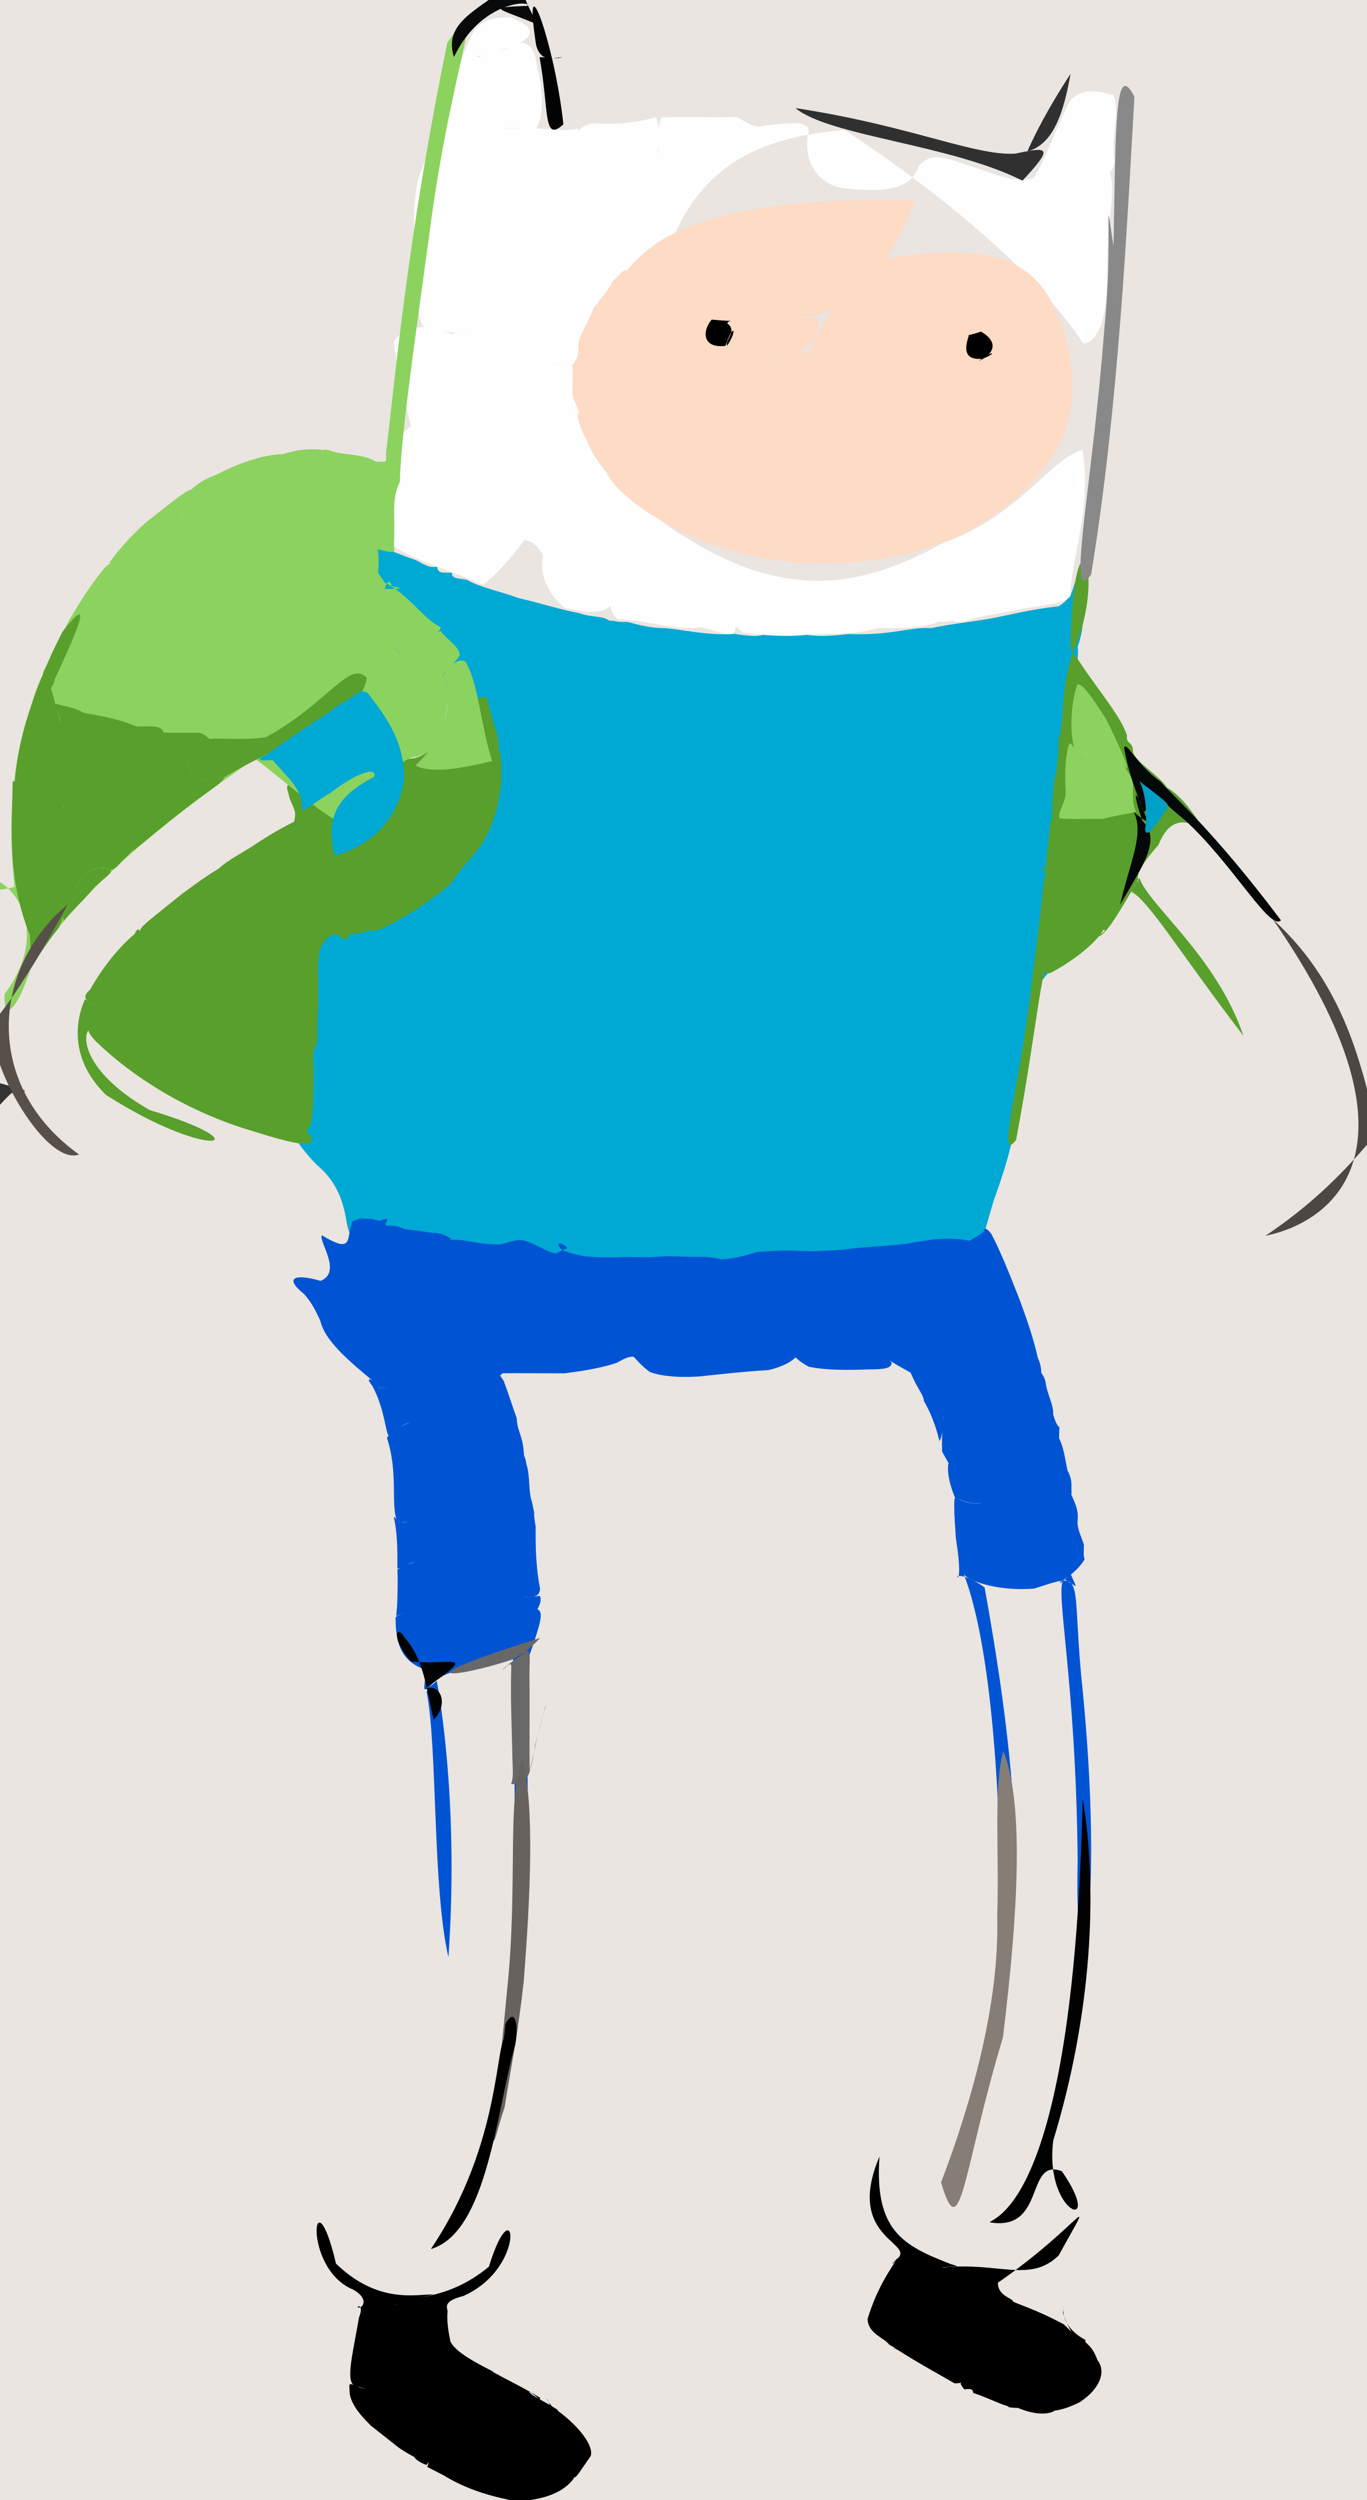 <?xml version="1.0" ?>
<svg xmlns="http://www.w3.org/2000/svg" version="1.1" width="222" height="406">
  <rect width="100%" height="100%" fill="#333333" stroke="none"/>
  <defs/>
  <g>
    <path d="M -7.556 -8.428 C 5.927 -10.978 19.049 -12.576 30.844 -12.207 C 40.062 -9.747 45.695 -5.594 47.268 -1.273 C 46.432 0.903 47.276 0.186 51.842 -2.92 C 60.137 -5.849 70.9 -7.112 82.778 -6.114 C 93.99 -5.191 103.512 -5.13 110.526 -6.139 C 115.042 -7.483 118.062 -8.263 120.991 -8.272 C 124.977 -8.049 130.197 -7.354 136.418 -6.386 C 143.513 -5.511 151.096 -5.017 159.027 -5.38 C 167.262 -6.637 175.802 -8.377 184.673 -9.838 C 193.705 -10.477 202.575 -9.929 210.918 -8.027 C 218.296 -4.676 224.28 0.091 228.601 5.994 C 231.338 12.781 232.491 20.15 232.489 27.828 C 232.157 35.576 231.873 43.276 231.733 50.82 C 231.701 58.169 231.733 65.378 231.773 72.369 C 231.774 79.198 231.779 86.005 231.798 92.775 C 231.738 99.656 231.616 106.699 231.672 113.879 C 232.059 121.228 232.365 128.734 232.309 136.388 C 231.708 144.082 230.629 151.686 229.343 159.189 C 228.259 166.586 228.008 173.733 228.926 180.618 C 230.486 187.35 231.846 193.848 232.643 200.173 C 232.653 206.527 232.186 212.942 231.717 219.365 C 231.594 225.936 231.683 232.734 231.784 239.64 C 231.793 246.582 231.773 253.685 231.767 260.873 C 231.769 268.031 231.77 275.179 231.77 282.308 C 231.77 289.35 231.77 296.289 231.77 303.132 C 231.767 309.898 231.764 316.622 231.775 323.376 C 231.803 330.193 231.781 337.207 231.699 344.462 C 231.65 352.015 231.76 359.92 232.085 368.165 C 232.486 376.589 232.503 385.019 231.573 393.137 C 229.346 400.483 225.845 406.791 221.153 411.753 C 215.407 414.922 208.837 416.423 201.639 416.713 C 193.88 416.406 185.842 415.957 177.687 415.675 C 169.591 415.653 161.655 415.722 154.022 415.754 C 146.74 415.761 139.823 415.808 133.29 415.888 C 127.027 415.939 120.933 415.916 115.004 415.808 C 109.091 415.482 103.159 414.754 97.06 413.495 C 90.702 411.63 83.934 410.705 76.591 411.171 C 68.675 412.602 60.225 414.29 51.438 415.631 C 42.483 416.355 33.538 416.725 24.885 416.977 C 16.834 416.822 9.657 415.611 3.61 412.66 C -1.031 407.567 -4.238 400.547 -6.103 392.259 C -6.997 383.439 -7.262 374.968 -7.388 367.683 C -7.705 361.566 -7.889 355.898 -7.682 349.928 C -7.036 343.089 -6.402 335.162 -6.278 326.25 C -6.823 316.634 -7.524 307.201 -7.801 298.727 C -7.243 292.001 -6.607 286.611 -6.805 281.227 C -8.209 274.809 -9.556 267.049 -9.108 258.255 C -7.386 249.155 -6.109 240.912 -5.736 234.593 C -5.546 230.758 -5.479 228.772 -5.548 227.135 C -6.523 223.429 -8.557 216.309 -10.237 206.387 C -9.078 194.781 -4.818 183.621 1.878 177.506 C 7.172 177.143 2.066 176.969 -6.374 173.874 C -10.245 165.44 -10.246 155.183 -7.749 143.773 C -4.657 132.662 -2.964 122.943 -3.368 115.532 C -5.218 109.995 -6.781 104.893 -7.458 99.159 C -7.166 91.975 -7.135 83.564 -8.117 74.366 C -9.314 65.106 -9.224 57.11 -7.34 51.57 C -4.864 49.278 -3.837 48.479 -4.379 46.923 C -5.873 42.679 -7.974 35.657 -10.481 26.437 C -13.251 15.837 -16.018 4.858 -7.556 -8.428" stroke-width="0.0" fill="rgb(234, 229, 225)" opacity="1.0" stroke="rgb(205, 158, 225)" stroke-opacity="0.268" stroke-linecap="round" stroke-linejoin="round"/>
    <path d="M 60.553 88.357 C 63.275 89.309 65.392 90.248 67.498 90.951 C 69.005 91.711 69.767 92.299 70.984 92.016 C 71.08 93.267 72.151 92.943 73.367 93.011 C 73.41 94.109 74.512 93.861 75.854 94.171 C 77.722 95.319 81.149 95.996 84.199 97.12 C 87.793 97.948 91.11 99.04 94.134 99.591 C 95.896 100.274 97.956 99.975 98.958 100.801 C 99.919 100.768 100.428 101.115 101.714 100.977 C 102.581 101.07 104.733 102.001 108.221 102.021 C 111.803 102.409 115.35 103.25 119.305 102.941 C 123.236 103.579 124.707 103.383 125.256 101.681 C 125.363 98.78 125.072 97.169 124.839 96.702 C 124.945 97.861 125.913 98.993 127.82 101.479 C 130.015 103.614 133.208 103.464 137.867 102.968 C 144.836 103.228 147.701 101.793 151.213 102.006 C 154.236 101.368 157.553 101.004 160.523 100.513 C 163.914 99.919 167.044 98.985 171.926 98.459 C 175.563 96.225 173.456 93.267 176.52 93.268 C 175.965 101.028 175.84 102.763 175.015 104.975 C 175.257 107.444 174.637 108.666 173.694 110.343 C 174.137 112.074 175.001 113.817 175.991 115.57 C 177.108 117.319 178.196 119.472 179.05 122.079 C 179.457 125.274 179.463 129.036 179.131 133.36 C 178.561 137.802 177.877 141.992 177.292 145.873 C 176.866 149.131 176.188 151.714 175.259 153.924 C 173.771 155.484 171.984 156.805 170.164 158.082 C 168.731 159.642 167.809 161.601 167.807 163.94 C 167.597 166.16 167.19 168.397 166.93 170.446 C 166.652 172.432 166.065 174.26 165.457 176.124 C 164.84 177.732 164.472 179.188 164.471 180.709 C 164.549 182.306 164.462 183.991 164.169 186.009 C 163.572 188.484 162.652 191.495 161.385 194.932 C 160.327 198.493 159.452 201.847 158.496 204.54 C 157.811 206.433 157.036 207.681 155.834 208.326 C 153.987 208.74 151.318 208.875 147.908 208.801 C 143.854 208.935 139.588 209.133 135.483 209.452 C 131.694 209.87 128.451 210.235 125.598 210.46 C 123.12 210.493 120.699 210.328 118.16 210.099 C 115.288 209.934 112.143 209.862 108.713 209.936 C 105.042 210.193 101.313 210.405 97.524 210.527 C 93.703 210.198 89.824 209.42 85.868 208.297 C 81.94 207.191 78.101 206.144 74.439 205.445 C 70.916 205.045 67.651 204.973 64.766 205.013 C 62.36 204.865 60.496 204.451 59.036 203.706 C 57.785 202.701 56.626 200.948 56.16 197.735 C 55.596 194.521 54.331 191.582 51.567 189.284 C 48.929 186.684 46.802 183.495 45.307 179.861 C 44.354 175.93 43.914 171.949 43.875 167.873 C 44.137 163.725 44.373 159.613 44.665 155.688 C 44.705 152.059 44.864 148.849 45.633 146.276 C 47.159 144.48 49.457 143.244 52.377 142.165 C 55.608 140.952 58.995 139.382 62.294 137.444 C 65.347 135.32 67.968 133.391 70.108 131.856 C 71.629 130.699 72.688 129.726 73.418 128.609 C 74.051 127.146 74.455 125.368 74.806 123.244 C 75.962 120.465 75.559 117.683 74.555 114.464 C 71.404 112.839 68.744 111.246 65.526 109.874 C 62.56 108.272 60.32 106.341 58.761 104.173 C 57.885 101.728 59.939 99.128 59.183 95.297 C 58.702 91.475 59.682 88.3 60.553 88.357" stroke-width="0.0" fill="rgb(0, 169, 211)" opacity="1.0" stroke="rgb(137, 48, 94)" stroke-opacity="0.716" stroke-linecap="round" stroke-linejoin="round"/>
    <path d="M 58.517 197.985 C 59.539 197.863 60.552 197.873 61.532 198.29 C 62.211 198.035 62.729 197.975 62.947 197.941 C 62.962 198.053 62.765 198.321 62.641 198.637 C 62.597 198.929 62.748 199.172 63.038 199.044 C 63.537 199.105 64.448 198.968 65.764 199.621 C 67.3 199.713 68.858 200.067 70.248 200.209 C 71.49 200.167 72.284 200.567 73.244 201.162 C 72.967 201.408 72.433 201.416 71.74 201.349 C 71.135 201.463 70.897 201.422 71.12 201.445 C 72.199 201.343 73.866 201.193 75.876 201.516 C 77.902 201.969 79.748 202.13 81.388 202.076 C 82.498 201.767 83.434 201.468 84.2 201.353 C 84.951 201.335 85.808 201.634 86.804 202.13 C 87.782 202.505 89.074 203.363 90.316 203.589 C 91.459 202.837 92.046 202.849 92.128 202.676 C 91.89 202.336 91.355 202.013 90.842 201.898 C 90.564 202.103 90.722 202.491 91.361 203.022 C 92.416 203.479 93.766 203.824 95.22 204.05 C 96.79 204.159 98.388 204.19 99.821 204.19 C 101.063 204.127 102.257 204.102 103.384 204.153 C 104.35 204.177 105.189 204.165 105.994 204.145 C 106.781 204.092 107.587 204.019 108.538 203.996 C 109.637 204.021 110.821 204.056 112.105 204.099 C 113.57 204.106 115.219 204.017 117.159 204.511 C 119.236 204.443 121.106 203.856 123.028 203.304 C 124.84 203.192 126.493 203.089 128.046 203.071 C 129.513 203.138 130.903 203.169 132.317 203.192 C 133.827 203.105 135.383 203.075 137.062 202.935 C 138.83 202.691 140.596 202.534 142.443 202.405 C 144.156 202.304 145.754 202.147 147.195 201.988 C 148.591 201.717 150.172 201.468 151.883 201.245 C 153.853 201.129 155.745 201.114 157.431 201.496 C 158.542 200.85 159.26 200.466 159.736 200.035 C 159.88 199.333 160.185 199.335 160.996 200.399 C 162.367 202.974 163.923 206.787 165.598 211.101 C 167.144 215.258 168.237 218.726 168.714 221.427 C 168.218 222.974 167.073 223.971 164.839 225.019 C 161.77 225.846 158.021 226.191 153.236 225.504 C 149.354 223.871 145.951 221.863 143.567 220.407 C 143.117 219.459 143.762 220.057 144.808 221.325 C 144.767 222.229 143.526 222.379 141.168 222.388 C 137.824 222.504 134.279 222.558 131.367 221.96 C 129.8 221.122 129.318 220.516 129.212 220.43 C 128.523 221.13 127.098 221.965 124.799 222.499 C 120.702 222.736 117.173 223.149 113.573 223.532 C 110.261 223.746 107.493 223.518 105.549 222.818 C 104.289 221.895 103.501 220.991 102.911 220.335 C 102.246 220.229 101.403 220.615 100.114 221.338 C 98.014 222.03 95.251 222.588 91.664 223.022 C 88.199 223.029 84.257 222.977 81.628 223.012 C 79.743 224.856 78.036 225.316 76.849 225.853 C 76.05 227.066 75.161 227.948 73.611 228.133 C 72.048 227.521 70.104 226.325 67.985 224.714 C 65.784 222.7 63.424 221.145 60.84 220.337 C 57.606 219.816 54.912 218.987 53.343 217.077 C 51.998 214.967 51.513 212.503 49.369 210.14 C 46.231 207.626 47.574 206.742 52.07 208.008 C 55.642 206.534 51.674 201.586 52.279 200.609 C 57.631 203.86 56.132 200.88 57.268 198.32 C 58.954 197.791 59.93 197.133 58.517 197.985" stroke-width="0.0" fill="rgb(0, 84, 211)" opacity="1.0" stroke="rgb(111, 148, 228)" stroke-opacity="0.949" stroke-linecap="round" stroke-linejoin="round"/>
    <path d="M 79.056 113.222 C 80.189 118.297 81.161 119.613 80.948 121.404 C 81.544 123.397 81.472 125.179 81.371 127.528 C 81.111 128.793 80.972 130.097 80.668 131.352 C 80.436 132.384 80 133.092 79.923 133.765 C 79.498 134.63 79.094 135.588 78.485 136.742 C 77.568 138.005 76.553 139.224 75.534 140.417 C 74.727 141.372 74.117 142.143 73.742 142.765 C 73.441 143.242 73.014 143.666 72.264 144.327 C 71.134 145.213 69.503 146.41 67.556 147.698 C 65.5 148.99 63.542 150.091 61.911 150.861 C 60.867 151.179 60.277 151.148 60.039 151.064 C 59.856 151.119 59.61 151.173 59.236 151.341 C 58.531 151.563 57.714 151.657 56.7 151.694 C 56.719 152.36 56.33 152.63 55.942 152.529 C 55.435 152.193 54.833 151.789 54.068 151.747 C 53.24 152.148 52.503 152.941 51.952 154.109 C 51.702 155.412 51.609 156.84 51.663 158.316 C 51.689 159.706 51.686 161.069 51.687 162.343 C 51.675 163.522 51.617 164.724 51.536 165.898 C 51.514 167.022 51.525 167.965 51.551 168.691 C 51.513 169.256 51.345 169.689 51.162 170.094 C 51.044 170.433 50.88 170.806 50.847 171.48 C 50.907 172.623 50.944 174.158 50.933 176.022 C 50.902 178.068 50.826 180.201 50.552 182.228 C 50.033 183.732 49.292 184.67 48.183 185.052 C 46.835 184.883 45.888 184.68 45.072 184.49 C 44.565 184.342 44.191 184.215 43.785 183.987 C 43.113 183.73 42.09 183.505 40.685 183.224 C 38.8 182.621 36.796 181.793 34.877 180.918 C 33.355 180.178 32.251 179.524 31.483 179.021 C 30.853 178.746 30.086 178.481 29.197 178.085 C 28.151 177.392 27.1 176.399 25.407 175.647 C 25.025 173.949 25.473 172.366 25.968 170.87 C 26.312 169.808 26.56 169.069 26.718 168.753 C 26.693 168.846 26.537 169.127 26.543 169.219 C 26.661 168.956 26.983 167.98 27.322 166.419 C 27.298 164.545 27.26 162.305 27.337 160.265 C 27.897 158.559 27.52 156.995 26.967 155.738 C 26.406 154.646 26.51 153.624 27.514 152.471 C 28.161 151.306 28.644 149.959 29.067 148.704 C 29.358 148.055 29.115 147.512 28.716 147.301 C 28.374 147.509 28.351 147.842 28.714 148.039 C 29.42 147.986 30.291 147.875 31.257 147.481 C 32.075 146.909 32.802 146.238 33.238 145.417 C 33.606 144.522 34.072 143.279 34.876 141.795 C 36.186 140.055 38.791 138.866 41.303 137.222 C 43.613 135.661 45.895 134.359 47.749 133.45 C 48.178 131.833 47.794 131.49 46.979 129.535 C 46.825 128.09 45.737 127.265 48.284 127.082 C 50.26 129.381 49.988 130.588 49.579 130.91 C 49.437 129.238 48.87 127.721 48.452 126.326 C 50.122 126.173 51.425 126.33 55.999 124.758 C 57.765 124.676 58.457 126.083 58.525 129.055 C 55.663 133.568 54.933 135.501 54.419 137.557 C 55.154 137.816 56.683 137.446 54.551 135.785 C 54.686 135.584 55.449 133.813 55.885 131.701 C 58.752 131.262 59.621 129.166 60.705 127.492 C 62.675 126.39 64.121 124.87 65.964 123.27 C 68.999 123.202 70.839 121.417 71.55 118.287 C 74.405 116.11 76.37 112.923 79.056 113.222" stroke-width="0.0" fill="rgb(89, 159, 43)" opacity="1.0" stroke="rgb(250, 125, 8)" stroke-opacity="0.958" stroke-linecap="round" stroke-linejoin="round"/>
    <path d="M 75.84 9.506 C 76.542 9.195 77.342 9.163 77.876 9.269 C 77.993 9.486 77.945 9.453 78.02 9.075 C 78.558 8.85 79.998 8.421 82.159 8.01 C 84.775 6.092 86.68 6.702 87.186 10.673 C 88.165 14.439 88.44 18.462 87.077 20.995 C 83.573 20.437 81.175 21.061 79.872 21.249 C 80.173 21.08 82.12 20.864 85.132 20.747 C 88.294 20.815 91.299 21.434 93.841 20.904 C 94.491 21.938 94.786 22.356 94.473 21.838 C 93.687 21.203 94.218 20.564 96.264 19.999 C 99.349 20.213 102.501 20.14 106.526 19.043 C 107.23 20.571 107.072 22.765 106.849 24.492 C 107.056 25.882 106.833 26.389 106.812 25.701 C 107.173 23.688 106.586 20.876 107.429 19.068 C 111.466 18.918 115.456 19.108 119.656 18.999 C 121.827 20.24 122.929 20.908 124.203 20.374 C 127.336 20.19 130.928 19.282 131.37 21.205 C 130.133 26.086 132.904 30.136 137.226 30.598 C 144.393 31.382 147.933 30.543 149.255 26.941 C 151.519 24.223 154.454 26.112 158.21 27.163 C 162.052 28.463 164.859 29.754 167.835 28.953 C 169.762 26.042 171.039 21.919 173.041 17.888 C 174.27 14.273 177.72 14.384 180.874 15.518 C 181.955 18.329 180.349 22.068 181.002 26.197 C 180.798 28.292 179.442 28.113 180.159 27.797 C 181.295 30.817 179.834 35.589 179.827 42.345 C 180.003 49.511 179.099 55.394 175.943 55.786 C 169.38 45.9 156.089 33.604 137.202 21.128 C 110.974 23.108 103.534 38.399 103.957 81.978 C 125.275 99.059 139.466 95.653 153.213 88.165 C 165.522 83.748 170.435 74.668 175.773 73.042 C 177.211 81.512 174.678 88.269 173.846 95.691 C 174.768 98.074 169.925 98.098 166.277 98.864 C 162.623 99.623 159.372 99.934 156.91 100.827 C 154.885 101.28 154.445 100.767 154.683 100.184 C 154.992 100.776 154.447 101.105 152.451 100.962 C 149.902 102.053 146.398 102.035 142.61 101.981 C 139.017 103.118 135.375 102.877 131.715 103.015 C 127.869 103.517 124.028 103.191 120.646 102.721 C 118.913 101.428 119.089 100.783 119.483 101.573 C 119.482 104.07 117.401 102.725 113.908 101.854 C 109.132 102.531 105.27 100.638 100.299 100.594 C 98.747 99.143 98.963 97.597 99.767 96.585 C 99.361 97.987 99.489 100.561 91.697 98.717 C 89.286 96.927 87.375 93.063 88.226 90.221 C 87.48 88.771 86.218 87.683 85.122 87.736 C 83.469 90.041 80.82 93.202 78.378 94.968 C 71.325 91.76 64.698 90.513 61.621 86.549 C 61.881 79.949 63.082 74.512 65.359 70.436 C 67.176 68.609 67.953 68.457 66.71 69.151 C 65.955 65.313 64.515 61.011 63.959 55.431 C 66.028 52.566 69.502 52.666 73.256 54.236 C 75.331 53.794 76.159 53.97 75.841 53.863 C 74.407 54.205 72.297 53.978 69.563 53.291 C 67.756 53.458 67.901 49.179 67.66 44.477 C 67.218 39.414 66.885 34.39 67.796 29.586 C 68.682 25.955 70.889 22.871 72.567 18.78 C 73.289 14.728 74.566 10.105 76.234 6.502 C 77.48 3.499 79.333 2.791 82.895 2.799 C 86.233 4.138 90.189 6.54 75.84 9.506" stroke-width="0.0" fill="rgb(254, 254, 254)" opacity="1" stroke="rgb(129, 122, 9)" stroke-opacity="0.373" stroke-linecap="round" stroke-linejoin="round"/>
    <path d="M 57.19 208.164 C 63.814 209.717 69.789 210.947 74.643 211.953 C 78.148 212.711 80.335 213.29 81.319 213.942 C 81.351 214.852 80.674 215.983 79.559 217.318 C 78.306 218.717 77.114 220.009 76.087 221.124 C 75.373 221.889 74.865 222.158 74.589 221.765 C 74.478 220.943 74.548 220.111 74.9 219.412 C 75.61 219.121 76.716 219.289 78.148 220.009 C 79.794 221.233 80.819 222.761 81.797 224.24 C 82.508 226.149 83.176 228.233 83.909 230.306 C 83.974 231.688 84.338 232.432 84.642 233.462 C 85.038 234.725 85.075 236.085 85.124 236.513 C 85.027 236.305 85.312 236.526 85.499 237.821 C 86.143 239.773 85.766 242.227 86.407 243.952 C 86.715 245.571 86.823 246.013 86.849 245.851 C 86.68 245.183 86.625 245.729 86.994 247.942 C 86.958 251.145 87.022 254.51 87.71 258.048 C 87.535 259.542 86.411 259.362 85.031 259.331 C 84.891 259.347 85.988 259.459 87.641 259.161 C 88.016 259.636 87.659 260.785 87.262 261.315 C 88.354 261.846 87.848 263.441 85.663 269.756 C 85.247 296.695 87.226 318.072 83.428 311.457 C 83.944 279.833 82.895 267.621 83.538 267.445 C 83.074 269.209 83.338 269.407 84.8 269.18 C 85.545 269.355 84.432 268.955 81.836 269.591 C 77.655 271.918 72.14 269.862 69.281 274.721 C 71.073 283.706 70.193 306.462 72.825 317.843 C 74.69 291.192 70.803 272.315 70.923 272.961 C 66.963 276.742 70.481 271.691 68.137 270.77 C 64.474 269.105 64.247 265.436 64.248 262.617 C 65.215 261.901 66.02 261.829 66.218 261.809 C 65.712 261.852 65.097 262.061 64.597 262.34 C 64.211 262.659 64.392 262.216 64.489 260.823 C 64.582 258.699 64.613 256.5 64.537 254.921 C 65.418 254.207 66.91 253.85 67.343 253.656 C 66.519 253.796 65.41 254.519 64.533 254.759 C 64.542 252.769 64.624 249.367 63.975 246.473 C 64.133 245.949 64.231 247.316 65.586 247.241 C 68.228 247.035 69.481 246.57 69.692 246.088 C 69.788 246.3 68.412 247.27 64.586 247.213 C 63.341 244.869 64.766 239.247 62.834 233.506 C 64.013 231.979 65.755 231.422 67.208 230.631 C 67.694 230.657 65.707 230.885 63.077 233.155 C 62.543 232.087 62.401 228.691 60.46 225.044 C 59.215 223.507 60.208 223.696 61.796 225.387 C 62.753 225.546 63.029 225.419 62.614 225.46 C 61.81 225.417 60.948 225.246 60.699 225.142 C 61.599 225.31 62.357 225.813 61.127 224.742 C 55.393 219.887 45.928 212.857 57.19 208.164" stroke-width="0.0" fill="rgb(0, 84, 211)" opacity="1.0" stroke="rgb(58, 14, 102)" stroke-opacity="0.187" stroke-linecap="round" stroke-linejoin="round"/>
    <path d="M 54.561 367.603 C 61.501 374.318 67.764 372.508 70.402 372.625 C 67.054 373.503 64.543 373.591 64.133 374.468 C 65.398 372.583 72.014 374.255 79.404 368.094 C 83.571 354.43 85.853 368.167 75.241 372.867 C 71.47 373.817 72.862 374.989 72.674 375.464 C 72.551 377.393 72.874 378.787 73.143 380.261 C 74.094 382.147 77.623 383.866 80.755 385.492 C 81.625 386.297 80.978 385.408 79.86 385.083 C 81.267 385.953 84.743 387.564 87.688 389.379 C 87.84 390.133 87.104 388.995 85.96 388.411 C 86.095 388.987 88.234 389.831 90.394 391.243 C 90.971 391.558 90.371 391.512 89.367 390.778 C 88.892 389.163 88.314 389.084 89.672 390.848 C 94.208 393.935 96.508 397.386 95.915 398.876 C 94.295 401.177 93.602 402.389 93.298 402.29 C 92.187 404.068 89.684 405.621 85.528 406.065 C 84.057 409.795 84.403 413.38 85.713 415.054 C 86.929 413.704 87.072 410.267 85.69 406.508 C 81.438 405.841 76.481 404.736 72.076 402.003 C 69.529 400.693 69.076 400.508 69.435 400.543 C 69.643 400.107 69.627 398.936 69.204 398.524 C 69.229 398.493 69.984 399.585 69.265 400.296 C 67.657 399.791 66.928 398.682 67.441 399.216 C 67.62 399.04 65.861 398.437 64.132 397.002 C 63.318 396.342 62.241 395.528 60.205 393.897 C 58.044 391.773 56.701 389.896 56.767 388.087 C 56.583 386.512 57.002 387.339 59.039 387.898 C 60.638 388.191 60.433 388.346 58.088 387.556 C 55.852 387.526 57.196 382.78 58.311 376.326 C 59.125 374.285 57.982 374.387 58.124 374.711 C 58.746 375.024 60.195 373.422 57.338 371.816 C 48.922 368.381 50.894 351.923 54.561 367.603" stroke-width="0.0" fill="rgb(0, 0, 0)" opacity="1" stroke="rgb(252, 162, 133)" stroke-opacity="0.444" stroke-linecap="round" stroke-linejoin="round"/>
    <path d="M 51.338 72.974 C 52.898 72.997 53.915 73.43 54.374 73.642 C 54.24 73.635 53.596 73.45 52.773 73.27 C 52.509 72.858 52.873 72.963 54.192 73.361 C 56.385 73.962 59.237 73.743 61.041 74.978 C 62.452 74.874 62.869 75.483 62.688 73.669 C 64.079 62.218 66.144 38.583 72.644 6.937 C 80.048 -3.85 73.35 9.678 69.728 38.02 C 66.844 58.932 65.049 71.909 64.946 78.219 C 63.495 81.199 64.204 84.141 63.993 86.834 C 64.046 87.767 63.97 87.89 64.013 87.694 C 64.053 87.43 63.983 86.993 64.072 86.631 C 64.161 86.593 63.883 87.596 64.02 89.318 C 64.222 89.832 63.141 89.682 61.345 89.21 C 61.536 90.333 61.548 92.11 61.331 93.693 C 61.899 95.23 61.138 95.681 60.532 93.749 C 60.111 91.516 60.708 91.806 62.477 94.615 C 66.583 96.705 68.662 100.475 71.585 101.857 C 71.398 102.743 70.318 102.947 69.129 103.273 C 69.32 103.373 70.346 102.73 71.533 102.485 C 72.829 104.08 74.594 105 74.663 106.426 C 73.399 108.312 71.947 109.402 71.929 109.681 C 72.948 108.564 73.986 106.757 75.585 107.415 C 77.7 110.961 78.02 117.57 79.92 123.601 C 75.188 124.704 70.319 125.713 67.452 124.333 C 71.7 120.369 73.267 115.654 72.531 111.115 C 71.799 109.4 71.872 109.135 71.961 109.541 C 72.039 109.859 71.834 109.609 71.392 109.076 C 70.698 108.499 69.823 108.206 68.75 108.028 C 67.738 107.715 66.644 107.186 65.407 106.412 C 64.083 105.316 62.515 104.081 62.235 102.136 C 61.756 99.907 61.985 97.528 62.483 95.653 C 63.507 95.582 64.46 95.68 64.892 95.61 C 64.749 95.319 64.246 95.354 63.623 95.191 C 63.383 94.278 63.121 94.257 62.626 95.125 C 61.97 97.421 61.558 100.478 62.604 103.403 C 64.187 106.043 66.65 107.43 69.277 108.144 C 71.67 108.51 72.664 110.04 72.769 113.387 C 72.263 117.54 71.32 122.623 67.173 122.936 C 62.339 124.528 59.466 129.978 56.445 133.81 C 53.62 133.34 50.055 129.969 46.505 127.258 C 49.688 127.311 53.706 127.949 56.494 126.088 C 57.388 123.929 56.649 122.301 56.073 122.298 C 58.452 124.914 59.313 129.673 58.385 134.844 C 54.813 134.485 48.948 129.004 41.39 123.172 C 32.569 129.379 18.795 139.091 8.832 151.464 C 4.32 158.094 4.458 158.222 4.966 157.319 C 3.287 162.698 0.598 166.886 0.732 161.443 C 7.751 152.194 3.405 143.813 -1.966 142.4 C -4.444 144.264 -2.327 145.229 2.368 144.036 C 1.297 134.231 1.775 123.694 5.056 114.643 C 6.374 109.958 7.321 109.177 7.041 109.442 C 6.683 109.358 7.329 108.743 8.38 106.15 C 10.638 101.506 13.755 96.097 17.066 92.126 C 18.267 91.123 18.21 91.565 17.748 91.391 C 18.733 90.023 20.769 87.398 23.933 84.65 C 27.426 81.982 29.869 79.785 31.138 79.474 C 29.943 80.552 29.446 82.595 29.714 83.805 C 29.388 81.241 30.503 78.769 35.234 77.051 C 39.631 74.752 43.418 73.794 46.004 73.736 C 47.621 73.254 48.588 72.948 51.338 72.974" stroke-width="0.0" fill="rgb(140, 210, 94)" opacity="1.0" stroke="rgb(14, 0, 220)" stroke-opacity="0.167" stroke-linecap="round" stroke-linejoin="round"/>
    <path d="M 144.954 213.463 C 148.781 213.898 152.214 214.39 155.033 214.835 C 157.062 215.157 158.392 215.427 159.023 215.652 C 159.003 215.78 158.587 215.676 157.926 215.261 C 157.435 214.598 157.368 213.864 157.946 213.334 C 159.394 213.365 161.681 214.114 164.552 215.652 C 167.263 217.898 169.135 220.561 169.094 222.916 C 169.442 223.478 169.533 223.545 169.78 224.298 C 169.973 226.3 171.118 228.027 171.041 229.733 C 171.465 231.215 171.97 231.878 172.003 231.705 C 172.075 231.369 172.03 231.712 171.992 233.573 C 172.718 234.924 172.958 236.911 173.353 238.76 C 174.073 240.123 174.017 241.007 173.999 241.759 C 173.995 242.387 174.057 242.434 173.979 242.711 C 174.42 243.782 175.235 245.191 174.998 246.932 C 174.895 248.256 175.581 249.411 176.03 250.897 C 175.953 252.566 176.028 253.343 176.18 253.059 C 176.02 253.73 174.345 255.696 172.252 256.828 C 171.768 257.575 172.766 256.62 173.904 255.67 C 174.93 258.166 175.28 257.913 172.809 256.418 C 171.167 257.834 174.76 272.303 175.012 302.293 C 174.411 328.668 179.819 312.302 175.542 271.68 C 174.104 255.477 176.216 255.303 167.982 257.976 C 161.653 258.515 156.56 256.471 156.421 255.414 C 160.319 265.077 162.838 287.186 162.518 319.181 C 167.807 304.95 162.78 273.782 159.899 257.792 C 156.4 255.294 154.986 255.978 155.613 256.161 C 155.902 255.395 155.806 253.556 155.223 249.707 C 154.924 245.388 154.809 242.621 155.293 243.278 C 157.669 244.448 159.122 244.233 159.228 244.054 C 158.473 244.354 157.078 244.09 155.075 243.177 C 153.847 240.139 153.837 238.257 154.052 237.625 C 154.441 238.323 154.089 237.701 153.001 235.742 C 152.865 232.637 153.274 230.463 153.221 229.89 C 153.138 231.129 153.156 233.133 152.558 234.019 C 152.298 232.973 151.685 230.356 150.053 227.539 C 149.909 225.715 147.745 225.289 144.954 213.463" stroke-width="0.0" fill="rgb(0, 84, 211)" opacity="1.0" stroke="rgb(94, 58, 49)" stroke-opacity="0.877" stroke-linecap="round" stroke-linejoin="round"/>
    <path d="M 142.831 350.213 C 141.959 362.282 146.746 364.7 154.277 367.631 C 156.098 368.236 155.531 367.996 154.744 368.077 C 154.225 368.163 152.641 368.154 153.219 368.23 C 162.159 367.305 167.329 370.807 171.935 366.264 C 178.453 354.417 175.582 361.375 162.062 370.703 C 162.011 372.856 164.48 373.251 164.498 373.721 C 164.594 373.982 168.151 374.964 172.767 377.471 C 174.855 379.449 173.846 379.072 172.627 375.644 C 172.687 374.089 172.688 374.176 172.653 375.191 C 172.835 377.948 175.199 379.442 176.326 380.032 C 175.844 380.491 177.258 380.497 178.227 383.291 C 179.674 385.107 178.664 387.93 175.378 390.09 C 172.209 391.699 170.818 391.405 171.22 391.535 C 170.306 392.091 168.115 392.238 165.34 391.044 C 163.212 390.981 163.515 390.721 164.145 390.852 C 163.004 390.744 160.299 389.315 158.074 388.615 C 157.951 388.004 157.745 387.874 156.619 388.033 C 155.881 387.185 155.864 386.854 156.421 386.763 C 156.01 386.954 155.889 387.043 155.03 387.051 C 152.865 385.785 148.976 383.687 145.751 381.587 C 145.13 381.43 145.137 381.362 145.263 381.354 C 145.885 381.792 145.676 381.414 144.429 380.787 C 143.571 379.591 141.019 379.049 140.89 376.61 C 142.563 371.085 144.976 368.1 145.406 367.2 C 145.709 366.776 145.504 367.038 145.057 367.573 C 144.774 367.826 145.046 367.304 145.965 366.584 C 147.975 364.115 137.357 363.047 142.831 350.213" stroke-width="0.0" fill="rgb(0, 0, 0)" opacity="1" stroke="rgb(238, 160, 3)" stroke-opacity="0.551" stroke-linecap="round" stroke-linejoin="round"/>
    <path d="M 29.587 145.14 C 35.603 140.677 39.013 138.576 40.896 140.001 C 41.232 144.391 40.3 148.937 38.836 153.218 C 37.479 156.476 36.489 158.505 36.015 159.577 C 36.101 159.869 36.463 159.689 36.909 159.614 C 37.249 160.037 37.109 160.903 36.284 162.592 C 35.328 165.34 35.571 168.832 37.691 172.525 C 41.66 176.975 46.741 181.016 50.343 184.316 C 51.672 186.582 48.446 186.034 40.853 183.634 C 30.61 180.582 21.71 175.064 15.581 169.127 C 13.682 167.098 14.584 167.182 14.696 167.077 C 13.299 167.546 12.928 173.74 24.296 180.268 C 43.188 185.918 34.267 188.735 17.208 177.812 C 10.505 171.253 12.848 164.3 13.809 162.278 C 15.413 163.211 15.899 163.348 15.034 162.935 C 13.84 162.52 13.314 161.827 14.613 160.752 C 16.224 157.834 18.905 154.14 21.878 151.668 C 22.486 150.153 23.02 151.147 23.147 153.355 C 23.22 154.363 23.214 153.543 22.934 151.677 C 22.48 150.729 22.31 150.986 29.587 145.14" stroke-width="0.0" fill="rgb(89, 159, 43)" opacity="1.0" stroke="rgb(198, 254, 241)" stroke-opacity="0.18" stroke-linecap="round" stroke-linejoin="round"/>
    <path d="M 173.833 105.197 C 177.832 111.637 181.901 115.937 183.043 119.49 C 182.753 120.847 184.04 120.347 184 122.073 C 184.312 123.704 187.971 125.678 189.525 127.871 C 188.277 127.199 186.313 126.782 185.175 127.409 C 187.251 126.573 190.455 127.015 194.499 133.175 C 195.411 135.865 190.87 130.286 188.15 137.189 C 184.19 141.694 184.255 143.028 185.639 143.877 C 184.951 142.619 184.715 142.808 183.736 144.831 C 186.488 146.173 191.65 154.78 201.945 168.238 C 197.521 155.161 186.223 146.709 185.04 142.51 C 181.891 147.99 179.476 152.061 178.389 152.044 C 178.885 151.529 179.834 151.17 179.233 150.974 C 178.088 152.909 175.019 155.619 170.718 157.955 C 168.94 158.592 169.693 157.069 170.611 154.601 C 171.48 153.354 171.829 153.067 171.288 153.672 C 168.934 156.028 168.726 165.417 165.009 185.125 C 161.637 189.452 165.712 175.936 167.546 159.603 C 168.999 148.7 169.513 142.907 169.815 140.652 C 169.607 140.282 169.448 140.786 169.426 141.582 C 169.904 142.399 170.173 142.977 170.181 143.13 C 169.824 142.752 169.86 141.325 170.005 138.683 C 170.494 135.396 170.413 132.444 171.467 131.188 C 173.651 130.184 175.135 129.802 175.081 129.99 C 173.506 130.019 171.723 130.743 170.635 132.145 C 171.003 133.428 171.236 134.238 171.057 133.787 C 170.686 132.106 170.981 129.97 171.066 128.138 C 171.138 126.995 171.209 126.302 171.503 125.715 C 171.565 124.698 171.926 122.902 171.894 120.09 C 173.007 116.966 172.04 111.452 174.52 105.215 C 179.746 93.053 174.33 80.7 173.833 105.197" stroke-width="0.0" fill="rgb(89, 159, 44)" opacity="1.0" stroke="rgb(18, 171, 149)" stroke-opacity="0.729" stroke-linecap="round" stroke-linejoin="round"/>
    <path d="M 9.967 118.119 C 9.51 114.723 7.672 112.592 8.046 111.299 C 9.405 110.159 9.058 110.188 8.285 111.833 C 9.024 114.244 8.805 115.121 9.118 114.208 C 9.442 114.615 11.928 114.689 13.492 115.733 C 16.017 116.198 19.278 116.718 22.123 117.965 C 24.515 118.035 26.086 117.64 26.601 118.961 C 28.23 119.043 29.298 118.965 30.159 118.999 C 30.868 118.987 31.47 119.015 32.125 118.978 C 32.7 118.962 33.245 119.319 34.04 120.007 C 35.702 119.772 39.072 120.292 43.188 119.72 C 53.223 114.243 56.816 107.03 59.569 110.103 C 58.535 116.761 45.977 120.408 36.276 126.318 C 31.752 127.565 30.406 125.849 30.495 124.043 C 30.375 123.449 30.393 123.988 30.699 125.402 C 31.84 127.13 33.744 126.91 36.452 126.319 C 35.93 127.273 33.35 128.774 30.049 131.38 C 26.456 134.109 23.734 136.561 22.096 137.747 C 21.662 138.339 21.758 138.219 21.824 137.925 C 21.338 138.258 20.718 139.009 19.929 139.706 C 18.753 141.031 18.38 141.716 16.678 140.857 C 14.747 141.001 13.555 142.17 12.732 143.498 C 11.852 144.961 11.053 146.916 10.267 148.92 C 10.395 149.821 10.377 150.032 10.326 149.636 C 11.013 148.541 13.014 146.859 15.461 143.968 C 18.211 141.475 19.112 141.367 16.279 140.877 C 12.96 141.321 11.698 145.426 9.61 150.597 C 5.065 156.222 5.142 158.621 4.838 151.807 C 0.987 142.324 2.007 133.257 2.058 126.881 C 6.73 127.319 10.009 129.174 10.395 131.476 C 10.111 132.501 10.196 132.758 10.387 131.176 C 9.638 129.515 8.237 128.496 6.733 128.002 C 5.393 127.298 3.681 127.108 2.427 126.959 C 2.837 121.153 4.808 113.204 10.105 102.676 C 15.783 95.307 12.129 103.352 8.263 111.676 C 10.882 121.156 12.322 126.786 12.636 128.832 C 12.527 128.205 12.119 126.265 11.481 123.713 C 10.863 121.089 10.073 118.646 9.967 118.119" stroke-width="0.0" fill="rgb(89, 159, 43)" opacity="1.0" stroke="rgb(113, 44, 30)" stroke-opacity="0.319" stroke-linecap="round" stroke-linejoin="round"/>
    <path d="M 55.447 114.077 C 57.291 113.109 58.206 111.764 59.704 112.528 C 62.156 115.746 65.758 120.09 65.629 126.656 C 64.47 134.091 59.015 137.757 54.349 138.951 C 52.768 132.551 54.876 129.244 60.751 126.148 C 61.32 124.438 57.909 125.465 53.842 128.64 C 50.251 130.78 49.115 132.24 49.001 131.143 C 49.167 128.215 46.736 126.281 44.252 123.417 C 42.185 123.618 41.298 123.43 43.173 122.63 C 45.437 120.982 47.928 119.351 49.753 118.038 C 50.786 117.655 50.869 117.447 50.594 117.398 C 50.875 117.213 52.404 116.607 54.61 114.73 C 58.275 112.652 62.409 110.002 55.447 114.077" stroke-width="0.0" fill="rgb(0, 169, 211)" opacity="1" stroke="rgb(8, 213, 135)" stroke-opacity="0.639" stroke-linecap="round" stroke-linejoin="round"/>
    <path d="M 148.524 32.532 C 143.31 46.618 136.064 51.852 128.248 51.818 C 120.094 52.208 114.263 52.194 111.004 51.285 C 110.511 51.433 112.905 51.698 118.269 52.126 C 123.274 51.975 128.447 51.719 132.858 51.694 C 133.382 55.197 130.426 57.46 125.649 58.675 C 121.62 60.234 119.036 61.188 118.422 61.423 C 119.598 60.96 122.24 59.858 125.893 58.728 C 129.226 56.905 131.851 56.664 130.973 58.185 C 130.331 61.78 130.272 64.524 130.681 64.355 C 129.441 59.605 132.059 51.595 143.447 41.98 C 162.155 39.106 169.672 42.209 172.914 54.805 C 177.252 68.164 170.637 78.929 156.21 86.858 C 141.558 93.24 125.379 92.718 112.691 87.282 C 103.212 83.022 99.542 78.751 98.472 76.882 C 98.705 76.836 98.95 77.395 99.065 77.39 C 98.257 76.331 96.551 74.677 95.37 71.698 C 93.905 69.057 93.598 66.897 93.526 65.963 C 93.495 66.215 93.452 66.973 93.97 67.445 C 94.161 66.497 93.241 65.371 92.952 64.033 C 92.966 61.937 93.054 60.358 92.95 59.414 C 91.544 59.127 90.25 59.048 89.344 59.146 C 89.103 59.196 89.4 59.078 90.12 59.143 C 91.073 59.096 92.109 59.237 92.835 59.435 C 93.295 58.918 94.06 58.056 93.901 56.359 C 93.851 54.673 95.366 52.799 96.413 50.008 C 97.748 48.33 98.983 46.844 99.547 45.589 C 100.656 44.761 101.074 43.623 101.797 43.898 C 100.961 44.951 100.092 45.826 100.112 45.684 C 103.913 42.676 106.556 31.543 148.524 32.532" stroke-width="0.0" fill="rgb(254, 219, 197)" opacity="1.0" stroke="rgb(53, 217, 64)" stroke-opacity="0.892" stroke-linecap="round" stroke-linejoin="round"/>
    <path d="M 180.531 121.12 C 179.472 119.488 178.954 117.859 178.929 116.426 C 178.923 115.51 179.04 115.061 179.008 115.391 C 178.747 116.518 178.989 117.944 179.79 119.837 C 180.998 122.028 182.511 124.088 183.89 126.599 C 184.214 128.149 183.651 130.192 184.514 131.838 C 183.18 132.19 181.455 132.356 179.08 132.989 C 176.284 132.96 173.776 133.076 172.082 132.9 C 171.698 131.673 173.252 130.401 173.051 128.186 C 172.919 125.079 173.013 122.498 173.689 120.733 C 174.093 120.54 174.548 122.211 176.241 123.796 C 177.936 125.551 179.133 126.764 179.443 127.167 C 178.871 126.504 177.076 124.754 174.53 121.926 C 173.652 118.658 173.911 114.19 174.949 111.183 C 175.57 110.785 177.176 112.896 179.613 116.762 C 182.476 122.426 185.147 128.898 180.531 121.12" stroke-width="0.0" fill="rgb(141, 210, 95)" opacity="1.0" stroke="rgb(169, 104, 123)" stroke-opacity="0.561" stroke-linecap="round" stroke-linejoin="round"/>
    <path d="M 158.964 58.659 C 161.486 56.654 161.958 57.36 159.549 58.27 C 156.484 58.502 156.631 56.609 157.353 54.451 C 156.744 54.429 157.133 54.593 159.307 53.856 C 161.247 54.931 162.483 56.853 158.964 58.659" stroke-width="0.0" fill="rgb(1, 0, 0)" opacity="1" stroke="rgb(218, 186, 179)" stroke-opacity="0.358" stroke-linecap="round" stroke-linejoin="round"/>
    <path d="M 115.582 51.904 C 114.06 53.63 113.944 56.63 117.819 56.164 C 119.044 52.415 119.883 53.411 118.094 56.142 C 117.632 55.263 119.843 53.785 118.108 52.518 C 118.309 51.753 120.476 52.375 115.582 51.904" stroke-width="0.0" fill="rgb(0, 0, 0)" opacity="1" stroke="rgb(27, 20, 199)" stroke-opacity="0.107" stroke-linecap="round" stroke-linejoin="round"/>
    <path d="M 86.476 -5.828 C 83.073 -3.065 85.45 0.092 87.252 3.968 C 81.185 1.37 78.427 1.217 85.77 0.945 C 86.204 0.043 78.11 0.126 73.717 9.263 C 71.642 2.541 79.758 1.256 86.476 -5.828" stroke-width="0.0" fill="rgb(10, 10, 10)" opacity="1" stroke="rgb(56, 40, 134)" stroke-opacity="0.85" stroke-linecap="round" stroke-linejoin="round"/>
    <path d="M 87.074 7.364 C 87.805 9.907 89.295 9.56 91.337 9.272 C 90.256 9.702 88.805 9.258 87.622 9.277 C 89.202 17.954 88.154 23.25 91.489 20.193 C 90.126 7.174 84.738 -7.632 87.074 7.364" stroke-width="0.0" fill="rgb(3, 3, 3)" opacity="1" stroke="rgb(97, 118, 229)" stroke-opacity="0.508" stroke-linecap="round" stroke-linejoin="round"/>
    <path d="M 186.163 133.369 C 184.042 132.081 183.321 130.884 184.111 131.831 C 185.889 135.433 183.489 139.995 181.904 146.902 C 185.808 140.24 188.578 136.335 185.54 133.317 C 183.992 128.906 184.334 128.164 185.256 130.449 C 186.112 133.492 186.497 130.832 185.575 128.181 C 185.963 126.742 187.576 129.273 192.426 133.182 C 200.199 140.286 206.271 151.31 208.024 149.455 C 196.915 134.674 190.463 129.268 188.495 126.964 C 184.641 124.273 182.938 120.297 182.551 121.423 C 183.726 128.485 187.234 134.288 186.163 133.369" stroke-width="0.0" fill="rgb(5, 8, 8)" opacity="1" stroke="rgb(105, 219, 0)" stroke-opacity="0.285" stroke-linecap="round" stroke-linejoin="round"/>
    <path d="M 175.825 292.061 C 178.342 307.048 177.281 327.175 171.048 347.613 C 169.513 359.819 179.629 362.954 172.44 352.597 C 166.455 350.339 169.931 362.481 160.72 360.895 C 161.699 359.933 174.368 357.242 175.825 292.061" stroke-width="0.0" fill="rgb(2, 1, 1)" opacity="1" stroke="rgb(198, 22, 178)" stroke-opacity="0.197" stroke-linecap="round" stroke-linejoin="round"/>
    <path d="M 87.742 265.989 C 84.923 268.952 81.988 270.414 81.643 271.216 C 82.207 270.672 82.967 269.759 83.036 270.609 C 82.877 274.891 83.071 279.629 83.191 284.241 C 83.215 287.218 83.474 288.417 83.008 289.726 C 85.835 289.91 86.173 288.049 86.889 283.468 C 87.901 279.708 88.444 277.13 88.675 276.985 C 87.895 278.915 86.801 284.08 86.042 287.703 C 85.928 284.528 86.053 278.506 85.977 271.634 C 86.117 266.882 86.123 267.794 83.384 269.443 C 73.875 272.621 64.206 273.386 87.742 265.989" stroke-width="0.0" fill="rgb(104, 104, 104)" opacity="1" stroke="rgb(182, 94, 244)" stroke-opacity="0.229" stroke-linecap="round" stroke-linejoin="round"/>
    <path d="M 11.002 146.883 C -1.128 156.899 -3.016 176.115 12.84 187.491 C 8.745 188.993 2.086 179.455 -0.307 172.026 C -4.061 169.37 -7.274 169.722 -9.377 170.739 C -9.571 171.919 -4.618 175.911 11.002 146.883" stroke-width="0.0" fill="rgb(87, 79, 74)" opacity="1.0" stroke="rgb(160, 213, 60)" stroke-opacity="0.761" stroke-linecap="round" stroke-linejoin="round"/>
    <path d="M 82.361 323.12 C 84.148 306.139 82.254 291.781 84.841 285.744 C 86.836 293.181 86.14 307.727 85.065 321.676 C 84.129 330.287 82.868 336.402 81.948 342.223 C 79.778 348.518 79.215 355.81 82.361 323.12" stroke-width="0.0" fill="rgb(104, 98, 95)" opacity="1.0" stroke="rgb(12, 148, 108)" stroke-opacity="0.461" stroke-linecap="round" stroke-linejoin="round"/>
    <path d="M 69.973 365.24 C 81.733 347.765 80.289 330.95 82.307 330.58 C 81.173 333.43 81.731 332.75 82.102 328.675 C 83.427 326.071 84.362 328.244 83.669 332.08 C 80.643 342.469 79.2 362.543 69.973 365.24" stroke-width="0.0" fill="rgb(0, 0, 0)" opacity="1" stroke="rgb(200, 46, 242)" stroke-opacity="0.122" stroke-linecap="round" stroke-linejoin="round"/>
    <path d="M 161.945 311.255 C 162.296 300.423 161.323 289.92 162.949 284.347 C 166.223 292.765 165.485 309.486 162.877 330.884 C 156.422 352.177 156.063 365.488 152.831 354.418 C 157.948 340.995 162.315 325.147 161.945 311.255" stroke-width="0.0" fill="rgb(134, 125, 118)" opacity="1.0" stroke="rgb(81, 196, 33)" stroke-opacity="0.93" stroke-linecap="round" stroke-linejoin="round"/>
    <path d="M 206.699 149.288 C 221.632 162.819 221.822 180.877 225.038 187 C 226.76 187.855 228.609 184.331 227.586 180.551 C 224.247 181.631 219.78 191.142 205.504 200.686 C 215.785 198.628 233.01 187.304 206.699 149.288" stroke-width="0.0" fill="rgb(77, 71, 68)" opacity="1.0" stroke="rgb(114, 197, 190)" stroke-opacity="0.581" stroke-linecap="round" stroke-linejoin="round"/>
    <path d="M 68.959 274.246 C 71.565 273.245 72.935 276.758 70.441 279.271 C 69.211 274.301 68.916 269.586 65.732 265.966 C 64.305 263.494 63.458 266.198 66.749 269.809 C 73.112 270.565 78.025 267.924 68.959 274.246" stroke-width="0.0" fill="rgb(0, 2, 4)" opacity="1" stroke="rgb(237, 184, 130)" stroke-opacity="0.623" stroke-linecap="round" stroke-linejoin="round"/>
    <path d="M 173.851 11.984 C 170.051 34.056 161.129 22.362 129.169 17.553 C 134.804 22.159 154.195 23.389 166.046 29.338 C 172.149 22.811 169.539 24.063 162.376 25.455 C 168.062 28.099 163.046 28.698 173.851 11.984" stroke-width="0.0" fill="rgb(48, 48, 48)" opacity="1" stroke="rgb(19, 117, 169)" stroke-opacity="0.49" stroke-linecap="round" stroke-linejoin="round"/>
    <path d="M 180.833 40.021 C 181.207 20.705 180.988 9.427 184.231 15.704 C 183.086 35.364 181.712 65.836 177.192 93.337 C 173.091 98.776 177.34 79.604 179.329 53.57 C 180.858 38.292 179.138 28.66 180.833 40.021" stroke-width="0.0" fill="rgb(137, 137, 137)" opacity="1.0" stroke="rgb(6, 147, 88)" stroke-opacity="0.497" stroke-linecap="round" stroke-linejoin="round"/>
    <path d="M 189.673 131.091 C 187.444 134.466 186.191 136.128 185.959 134.771 C 186.489 131.488 185.791 128.185 185.047 126.868 C 187.283 128.673 189.906 130.396 189.643 130.92 C 187.445 128.965 184.533 125.795 189.673 131.091" stroke-width="0.0" fill="rgb(0, 160, 200)" opacity="1" stroke="rgb(178, 245, 175)" stroke-opacity="0.702" stroke-linecap="round" stroke-linejoin="round"/>
  </g>
</svg>
